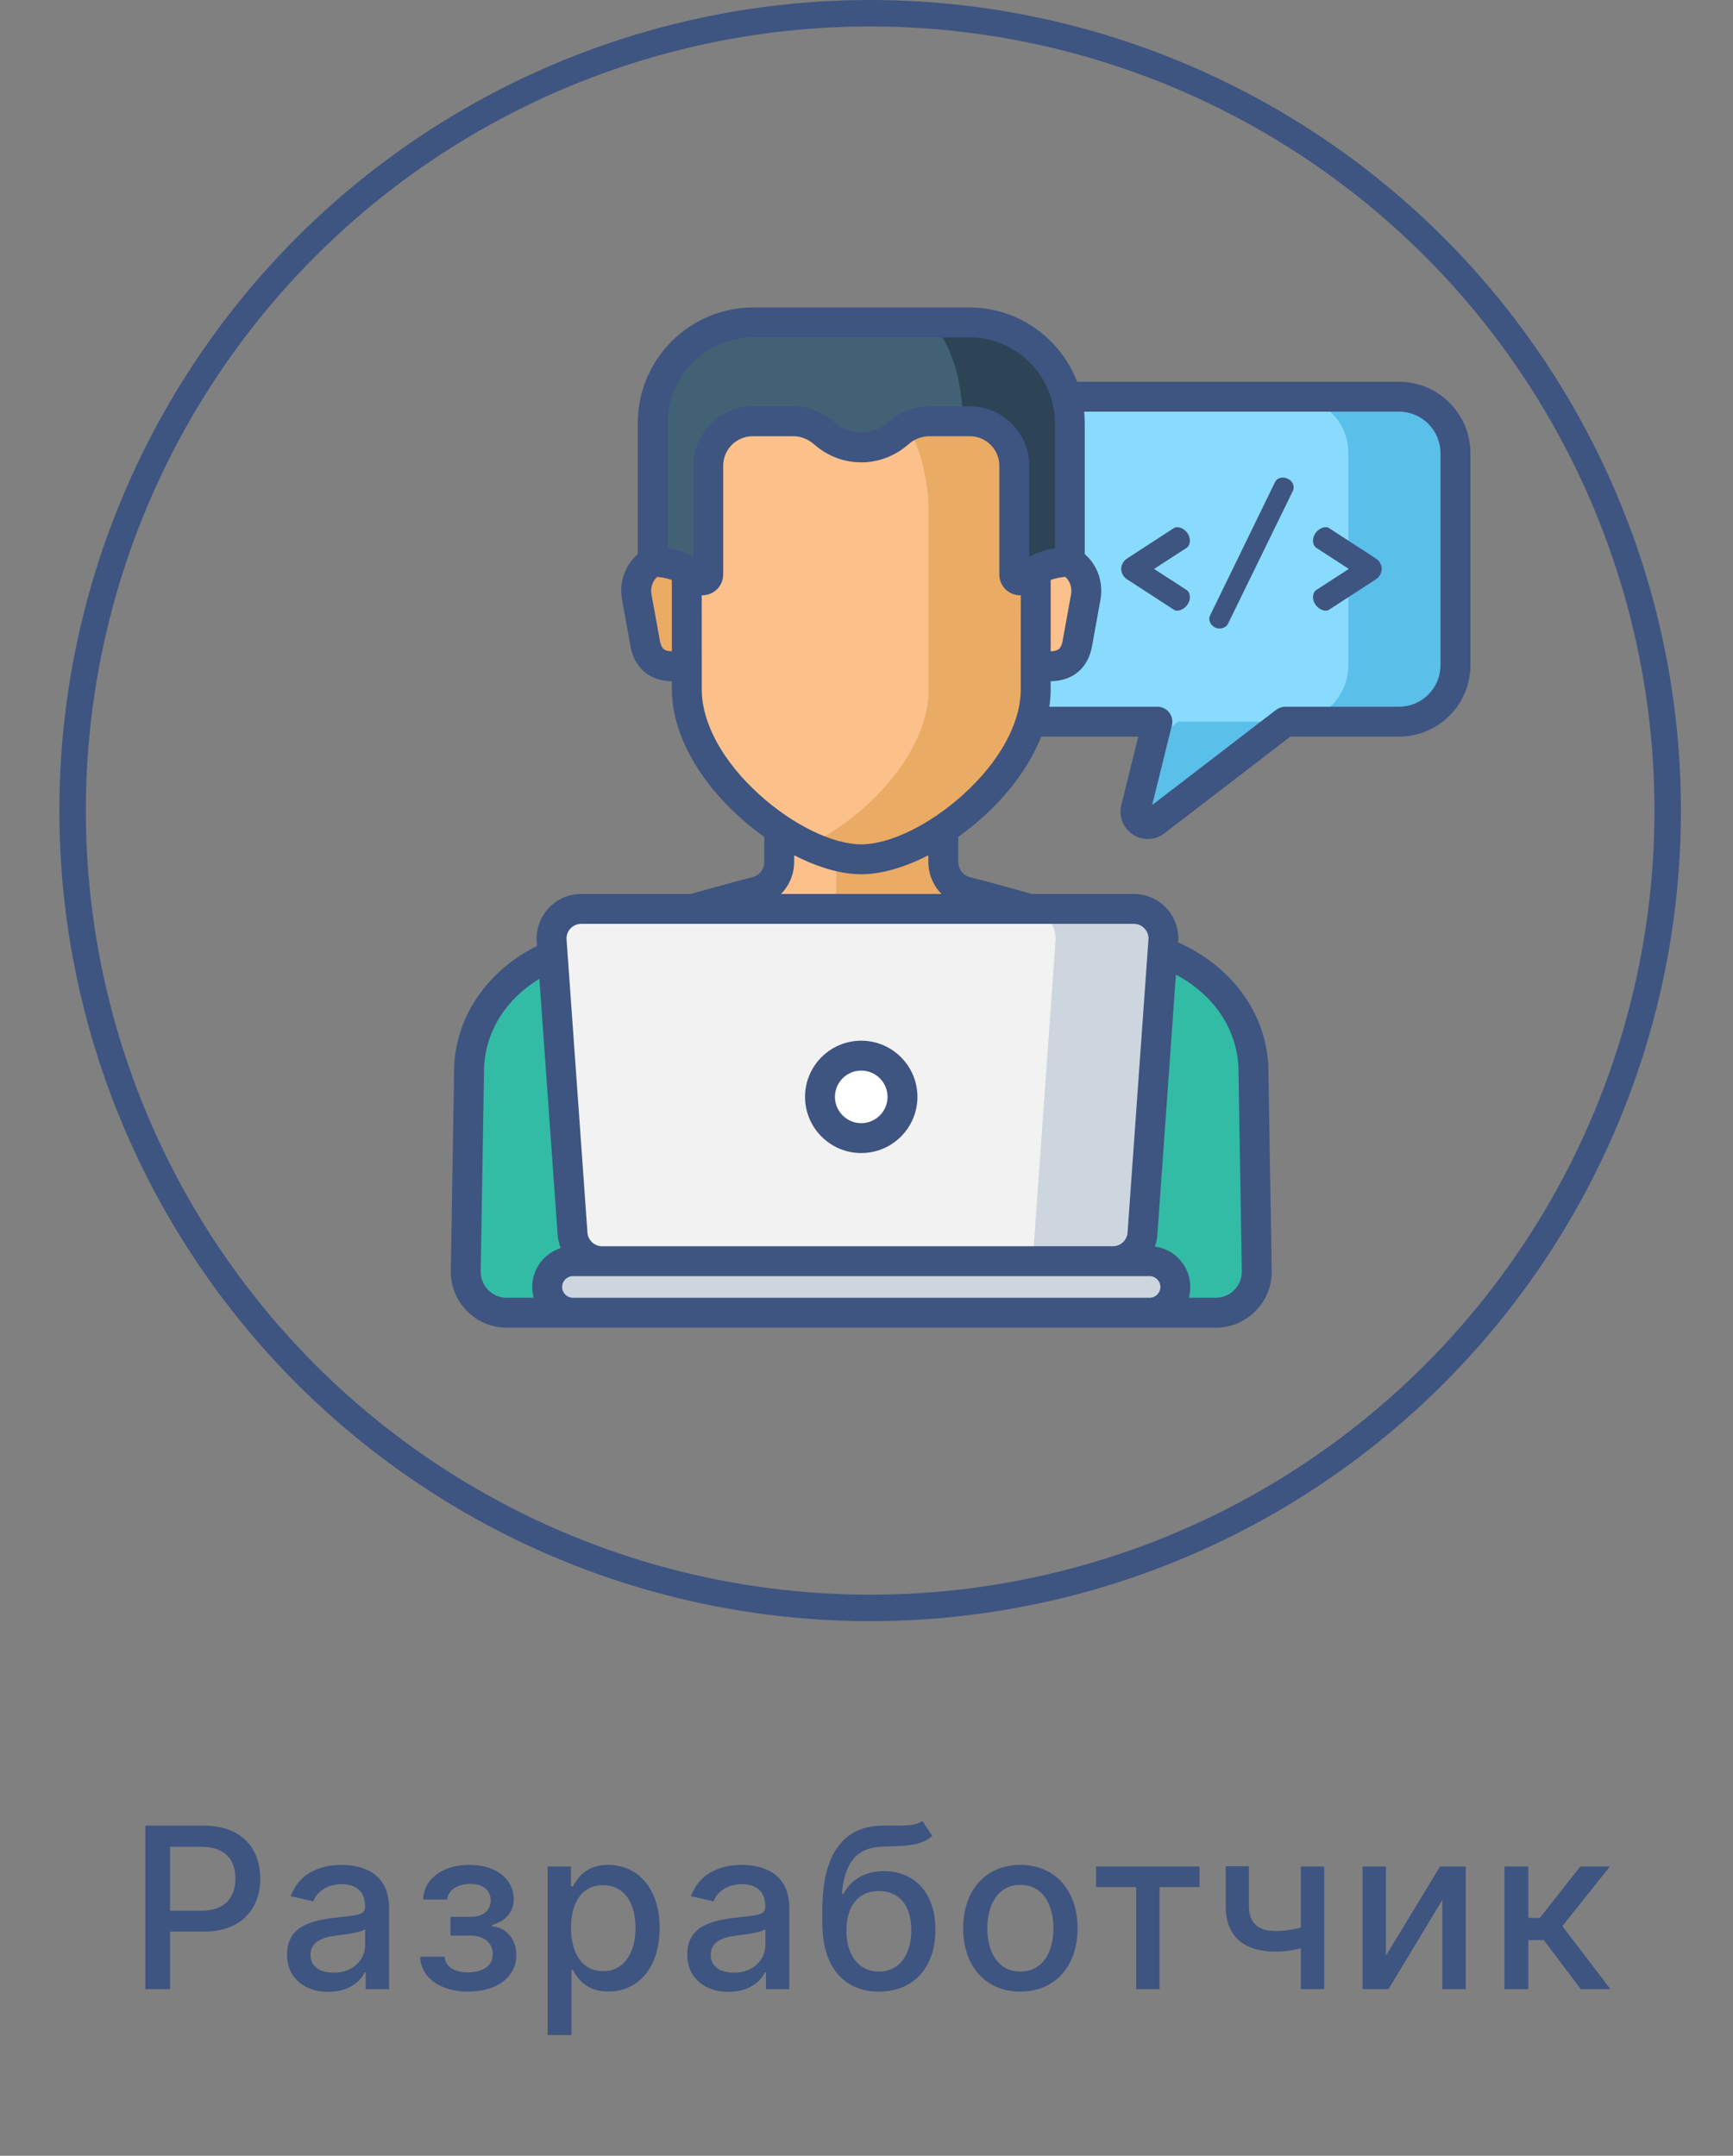 <svg width="131" height="163" viewBox="0 0 131 163" fill="none" xmlns="http://www.w3.org/2000/svg">
<rect x="0" y="0" width="131" height="163" fill="#808080" stroke="none"/>
<g clip-path="url(#clip0)">
<path d="M105.75 29.995H77.404C75.047 29.995 73.135 31.907 73.135 34.264V50.298C73.135 52.656 75.047 54.567 77.404 54.567H87.488L85.858 61.145C85.645 62.002 86.632 62.647 87.332 62.109L97.15 54.567H105.75C108.108 54.567 110.02 52.656 110.02 50.298V34.264C110.019 31.907 108.108 29.995 105.75 29.995Z" fill="#88DBFD"/>
<path d="M87.118 56.057L85.858 61.145C85.645 62.002 86.632 62.647 87.332 62.109L97.15 54.567H89.058L87.118 56.057Z" fill="#5ABFE9"/>
<path d="M105.75 29.995H97.657C100.015 29.995 101.926 31.907 101.926 34.264V50.298C101.926 52.656 100.015 54.567 97.657 54.567H105.75C108.108 54.567 110.019 52.656 110.019 50.298V34.264C110.019 31.907 108.108 29.995 105.75 29.995Z" fill="#5ABFE9"/>
<path d="M94.742 80.565C94.529 76.942 92.229 73.99 88.806 72.387C84.617 70.425 73.207 67.457 73.207 67.457C72.104 67.253 71.304 66.29 71.304 65.169V58.647H58.9V65.169C58.9 66.29 58.1 67.253 56.998 67.457C56.998 67.457 45.589 70.425 41.398 72.387C37.975 73.99 35.675 76.942 35.463 80.565L35.206 96.114C35.185 97.843 36.581 99.256 38.31 99.256H91.895C93.624 99.256 95.02 97.843 94.999 96.114L94.742 80.565Z" fill="#FCC18B"/>
<path d="M94.742 80.565C94.529 76.942 92.229 73.99 88.806 72.387C84.617 70.425 73.207 67.457 73.207 67.457C72.104 67.253 71.305 66.29 71.305 65.169V58.647H63.212V69.081C63.212 70.202 64.012 71.164 65.114 71.369C65.114 71.369 76.524 74.337 80.714 76.299C84.137 77.901 86.436 80.854 86.649 84.476L86.894 99.256H91.895C93.624 99.256 95.02 97.843 94.999 96.114L94.742 80.565Z" fill="#EAAB65"/>
<path d="M52.243 42.135H50.614C50.025 42.135 49.481 42.335 49.048 42.669C48.296 43.251 47.965 44.229 48.136 45.165L48.775 48.686C49.271 51.295 52.247 50.103 52.247 50.103L52.243 42.135Z" fill="#EAAB65"/>
<path d="M77.962 42.135H79.59C80.18 42.135 80.724 42.335 81.157 42.669C81.909 43.251 82.239 44.229 82.069 45.165L81.429 48.686C80.933 51.295 77.958 50.103 77.958 50.103L77.962 42.135Z" fill="#FCC18B"/>
<path d="M74.128 28.753C72.011 26.795 69.034 25.087 65.103 25.039C61.171 25.087 58.194 26.795 56.077 28.753C53.376 31.25 51.913 34.959 51.913 38.786L51.916 52.131C51.916 58.44 60.116 64.973 65.103 64.973C70.089 64.973 78.289 58.44 78.289 52.131L78.293 38.786C78.292 34.959 76.829 31.25 74.128 28.753Z" fill="#FCC18B"/>
<path d="M74.128 28.753C72.011 26.795 69.034 25.087 65.103 25.039C63.62 25.058 62.272 25.312 61.056 25.727C63.065 26.412 64.717 27.534 66.035 28.753C68.736 31.25 70.199 34.959 70.199 38.786L70.196 52.131C70.196 56.905 65.501 61.806 61.056 63.909C62.486 64.585 63.889 64.973 65.102 64.973C70.089 64.973 78.288 58.44 78.288 52.131L78.292 38.786C78.292 34.959 76.829 31.25 74.128 28.753Z" fill="#EAAB65"/>
<path d="M73.262 24.377H56.943C52.744 24.377 49.34 27.781 49.34 31.98V42.471C49.34 42.471 51.434 42.423 52.779 43.754C53.059 44.031 53.535 43.829 53.535 43.435V35.213C53.535 33.357 55.04 31.852 56.896 31.852H59.95C60.751 31.852 61.527 32.129 62.147 32.636L62.446 32.881C63.195 33.494 64.134 33.829 65.102 33.829C66.071 33.829 67.009 33.494 67.759 32.881L68.058 32.636C68.678 32.129 69.454 31.852 70.255 31.852H73.308C75.165 31.852 76.669 33.357 76.669 35.213V43.435C76.669 43.829 77.146 44.032 77.426 43.755C78.77 42.423 80.864 42.471 80.864 42.471V31.98C80.864 27.781 77.46 24.377 73.262 24.377Z" fill="#426175"/>
<path d="M73.262 24.377H70.439C71.859 26.049 72.751 28.56 72.773 31.852H73.309C75.165 31.852 76.669 33.357 76.669 35.213V43.435C76.669 43.829 77.145 44.032 77.426 43.755C78.771 42.423 80.864 42.471 80.864 42.471V31.98C80.864 27.781 77.46 24.377 73.262 24.377Z" fill="#2C4456"/>
<path d="M88.806 72.387C86.368 71.246 81.486 69.763 77.829 68.723L77.038 69.023C69.348 71.936 60.857 71.936 53.167 69.023L52.376 68.723C48.719 69.763 43.837 71.246 41.398 72.387C37.975 73.99 35.675 76.942 35.463 80.565L35.206 96.114C35.185 97.843 36.581 99.256 38.31 99.256H91.895C93.624 99.256 95.02 97.843 94.999 96.114L94.742 80.565C94.529 76.942 92.229 73.99 88.806 72.387Z" fill="#33BCA5"/>
<path d="M84.126 95.359H45.511C44.337 95.359 43.362 94.452 43.279 93.28L41.7 71.121C41.607 69.826 42.634 68.723 43.932 68.723H85.706C87.005 68.723 88.031 69.826 87.939 71.121L86.359 93.28C86.276 94.452 85.301 95.359 84.126 95.359Z" fill="#F2F2F2"/>
<path d="M85.706 68.723H77.554C78.853 68.723 79.879 69.826 79.787 71.121L78.059 95.359H84.127C85.301 95.359 86.276 94.452 86.359 93.28L87.939 71.121C88.031 69.826 87.005 68.723 85.706 68.723Z" fill="#CDD6DF"/>
<path d="M86.896 99.256H43.309C42.233 99.256 41.361 98.383 41.361 97.308C41.361 96.231 42.233 95.359 43.309 95.359H86.896C87.972 95.359 88.844 96.231 88.844 97.308C88.844 98.383 87.972 99.256 86.896 99.256Z" fill="#CDD6DF"/>
<path d="M68.22 82.935C68.22 84.657 66.824 86.053 65.102 86.053C63.38 86.053 61.984 84.657 61.984 82.935C61.984 81.213 63.38 79.817 65.102 79.817C66.824 79.817 68.22 81.213 68.22 82.935Z" fill="white"/>
<path d="M89.946 40.881C89.946 40.309 89.415 39.862 88.996 39.862C88.899 39.862 88.801 39.876 88.732 39.932L85.187 42.235C84.866 42.444 84.754 42.779 84.754 43.016C84.754 43.253 84.866 43.588 85.187 43.798L88.732 46.1C88.801 46.156 88.899 46.17 88.996 46.17C89.415 46.17 89.946 45.723 89.946 45.151C89.946 44.914 89.848 44.705 89.694 44.607L87.238 43.016L89.694 41.425C89.847 41.328 89.946 41.118 89.946 40.881Z" fill="#3E5481"/>
<path d="M96.965 36.109C96.714 36.109 96.49 36.22 96.379 36.458L91.481 46.518C91.439 46.602 91.411 46.7 91.411 46.784C91.411 47.132 91.718 47.523 92.193 47.523C92.458 47.523 92.723 47.383 92.821 47.175L97.733 37.113C97.774 37.03 97.788 36.932 97.788 36.848C97.788 36.402 97.355 36.109 96.965 36.109Z" fill="#3E5481"/>
<path d="M104.012 42.235L100.468 39.932C100.398 39.876 100.3 39.862 100.202 39.862C99.784 39.862 99.254 40.309 99.254 40.881C99.254 41.118 99.352 41.328 99.505 41.425L101.961 43.016L99.505 44.607C99.352 44.705 99.254 44.914 99.254 45.151C99.254 45.723 99.784 46.17 100.202 46.17C100.3 46.17 100.398 46.156 100.468 46.1L104.012 43.798C104.333 43.588 104.445 43.253 104.445 43.016C104.445 42.779 104.333 42.444 104.012 42.235Z" fill="#3E5481"/>
<path d="M105.751 28.865H81.422C80.165 25.584 76.982 23.247 73.263 23.247H56.944C52.13 23.247 48.212 27.165 48.212 31.98V41.896C47.238 42.734 46.786 44.046 47.025 45.367L47.667 48.897C47.898 50.109 48.541 50.732 49.041 51.041C49.599 51.387 50.219 51.501 50.788 51.504V52.131C50.788 55.314 52.645 58.821 55.882 61.755C56.492 62.307 57.126 62.816 57.772 63.276V65.169C57.772 65.746 57.36 66.241 56.793 66.346C56.767 66.351 56.741 66.357 56.715 66.363C56.695 66.369 54.756 66.874 52.22 67.593H43.934C43.002 67.593 42.104 67.985 41.469 68.666C40.834 69.348 40.508 70.272 40.574 71.201L40.596 71.52C36.891 73.379 34.559 76.711 34.336 80.498C34.336 80.514 34.335 80.53 34.335 80.546L34.077 96.1C34.063 97.24 34.498 98.316 35.299 99.127C36.101 99.939 37.17 100.386 38.311 100.386H91.896C93.037 100.386 94.107 99.939 94.908 99.127C95.71 98.316 96.144 97.241 96.13 96.095L95.873 80.546C95.872 80.53 95.872 80.514 95.871 80.498C95.642 76.602 93.181 73.187 89.286 71.363C89.215 71.33 89.14 71.296 89.063 71.261L89.067 71.201C89.133 70.272 88.807 69.348 88.173 68.666C87.538 67.985 86.639 67.593 85.707 67.593H77.988C75.453 66.874 73.512 66.369 73.493 66.364C73.467 66.357 73.441 66.351 73.415 66.346C72.847 66.241 72.436 65.746 72.436 65.169V63.277C73.082 62.816 73.716 62.307 74.326 61.755C76.383 59.891 77.883 57.794 78.703 55.697H86.045L84.762 60.873C84.549 61.736 84.891 62.609 85.635 63.095C85.985 63.324 86.377 63.438 86.767 63.438C87.208 63.438 87.647 63.293 88.022 63.005L97.536 55.697H105.751C108.729 55.697 111.15 53.275 111.15 50.298V34.264C111.15 31.288 108.729 28.865 105.751 28.865ZM79.422 43.848C79.854 43.701 80.263 43.64 80.53 43.616C80.885 43.931 81.052 44.449 80.959 44.962L80.321 48.475C80.228 48.965 80.04 49.081 79.978 49.12C79.847 49.201 79.653 49.243 79.421 49.245L79.422 43.848ZM50.472 31.98C50.472 28.411 53.376 25.507 56.944 25.507H73.263C76.832 25.507 79.736 28.411 79.736 31.98V41.447C79.177 41.546 78.481 41.736 77.801 42.098V35.213C77.801 32.737 75.786 30.723 73.31 30.723H70.257C69.198 30.723 68.164 31.092 67.344 31.761L67.045 32.006C66.499 32.453 65.809 32.699 65.103 32.699C64.398 32.699 63.709 32.453 63.163 32.007L62.863 31.761C62.044 31.092 61.009 30.723 59.95 30.723H56.897C54.421 30.723 52.407 32.736 52.407 35.213V42.097C51.727 41.736 51.031 41.545 50.472 41.447V31.98ZM50.23 49.12C50.168 49.081 49.98 48.965 49.889 48.484L49.249 44.963C49.156 44.45 49.323 43.932 49.677 43.617C49.943 43.641 50.353 43.7 50.785 43.847L50.787 49.245C50.555 49.243 50.362 49.201 50.23 49.12ZM40.232 97.307C40.232 97.591 40.271 97.865 40.343 98.126H38.311C37.779 98.126 37.281 97.917 36.906 97.539C36.533 97.16 36.331 96.659 36.337 96.132L36.594 80.608C36.761 77.895 38.265 75.542 40.773 74.004L42.153 93.36C42.178 93.715 42.26 94.055 42.387 94.371C41.139 94.764 40.232 95.932 40.232 97.307ZM87.488 93.36L88.89 73.692C91.725 75.213 93.435 77.704 93.614 80.608L93.871 96.128C93.877 96.659 93.674 97.16 93.301 97.539C92.927 97.917 92.428 98.126 91.896 98.126H89.865C89.937 97.865 89.975 97.591 89.975 97.307C89.975 95.746 88.807 94.453 87.299 94.256C87.401 93.972 87.466 93.672 87.488 93.36ZM87.716 97.307C87.716 97.758 87.348 98.126 86.897 98.126H43.31C42.859 98.126 42.492 97.758 42.492 97.307C42.492 96.856 42.859 96.489 43.31 96.489H86.897C87.348 96.489 87.716 96.856 87.716 97.307ZM86.519 70.206C86.731 70.434 86.836 70.73 86.813 71.041L85.234 93.2C85.193 93.777 84.707 94.229 84.128 94.229H45.513C44.934 94.229 44.449 93.777 44.407 93.199L42.828 71.041C42.806 70.73 42.91 70.434 43.122 70.206C43.335 69.979 43.623 69.853 43.934 69.853H85.707C86.018 69.853 86.307 69.979 86.519 70.206ZM71.169 67.593H59.039C59.657 66.965 60.032 66.104 60.032 65.169V64.664C61.813 65.586 63.583 66.103 65.103 66.103C66.624 66.103 68.394 65.586 70.176 64.664V65.169C70.176 66.104 70.551 66.965 71.169 67.593ZM72.808 60.08C70.285 62.366 67.261 63.843 65.103 63.843C62.947 63.843 59.923 62.366 57.4 60.08C54.634 57.575 53.048 54.677 53.048 52.131L53.045 45.012C53.06 45.012 53.075 45.012 53.09 45.012C53.294 45.012 53.5 44.972 53.697 44.89C54.286 44.644 54.667 44.073 54.667 43.435V35.213C54.667 33.983 55.667 32.983 56.897 32.983H59.951C60.489 32.983 61.016 33.17 61.432 33.511L61.733 33.756C62.681 34.532 63.878 34.959 65.103 34.959C66.329 34.959 67.526 34.532 68.475 33.756L68.775 33.511C69.191 33.17 69.718 32.983 70.257 32.983H73.31C74.54 32.983 75.541 33.983 75.541 35.213V43.435C75.541 44.073 75.921 44.644 76.511 44.89C76.721 44.978 76.943 45.018 77.162 45.012L77.16 52.131C77.16 54.677 75.574 57.575 72.808 60.08ZM108.89 50.298C108.89 52.029 107.483 53.437 105.751 53.437H97.152C96.903 53.437 96.661 53.52 96.464 53.671L87.091 60.871L88.585 54.839C88.669 54.502 88.593 54.145 88.379 53.871C88.165 53.597 87.836 53.437 87.489 53.437H79.32C79.386 52.998 79.42 52.561 79.42 52.131V51.504C79.989 51.501 80.609 51.387 81.167 51.041C81.667 50.732 82.311 50.109 82.543 48.888L83.182 45.367C83.422 44.046 82.969 42.734 81.996 41.896V31.98C81.996 31.692 81.982 31.407 81.954 31.125H105.751C107.483 31.125 108.89 32.533 108.89 34.264V50.298Z" fill="#3E5481"/>
<path d="M65.102 87.183C67.444 87.183 69.35 85.277 69.35 82.935C69.35 80.593 67.444 78.687 65.102 78.687C62.76 78.687 60.854 80.593 60.854 82.935C60.854 85.277 62.76 87.183 65.102 87.183ZM65.102 80.947C66.198 80.947 67.09 81.839 67.09 82.935C67.09 84.031 66.198 84.923 65.102 84.923C64.006 84.923 63.114 84.031 63.114 82.935C63.114 81.839 64.006 80.947 65.102 80.947Z" fill="#3E5481"/>
</g>
<circle cx="65.776" cy="61.288" r="60.288" stroke="#3E5481" stroke-width="2"/>
<path d="M10.986 150.4H12.852V146.053H15.387C18.255 146.053 19.673 144.321 19.673 142.039C19.673 139.763 18.267 138.036 15.393 138.036H10.986V150.4ZM12.852 144.472V139.636H15.194C17.041 139.636 17.796 140.638 17.796 142.039C17.796 143.439 17.041 144.472 15.218 144.472H12.852ZM24.831 150.605C26.364 150.605 27.228 149.826 27.572 149.132H27.644V150.4H29.407V144.242C29.407 141.544 27.282 141.007 25.809 141.007C24.131 141.007 22.585 141.683 21.982 143.373L23.678 143.759C23.944 143.101 24.62 142.467 25.833 142.467C26.998 142.467 27.596 143.077 27.596 144.128V144.17C27.596 144.828 26.92 144.816 25.253 145.009C23.497 145.214 21.698 145.673 21.698 147.78C21.698 149.603 23.068 150.605 24.831 150.605ZM25.223 149.156C24.203 149.156 23.467 148.698 23.467 147.804C23.467 146.838 24.324 146.494 25.368 146.355C25.954 146.277 27.342 146.12 27.602 145.86V147.056C27.602 148.154 26.727 149.156 25.223 149.156ZM31.762 147.949C31.816 149.567 33.331 150.587 35.39 150.587C37.503 150.587 39.03 149.525 39.03 147.822C39.03 146.615 38.264 145.721 37.189 145.649V145.552C38.161 145.275 38.831 144.623 38.831 143.602C38.831 142.081 37.527 141.007 35.462 141.007C33.482 141.007 32.027 142.063 31.991 143.621H33.814C33.85 142.926 34.569 142.443 35.553 142.443C36.525 142.443 37.092 142.95 37.092 143.705C37.092 144.411 36.585 144.931 35.565 144.931H34.056V146.349H35.565C36.591 146.349 37.249 146.917 37.249 147.756C37.249 148.704 36.41 149.132 35.372 149.132C34.352 149.132 33.663 148.71 33.609 147.949H31.762ZM41.394 153.877H43.199V148.957H43.308C43.634 149.549 44.298 150.581 45.988 150.581C48.234 150.581 49.864 148.782 49.864 145.782C49.864 142.775 48.21 141.007 45.97 141.007C44.25 141.007 43.628 142.057 43.308 142.63H43.157V141.127H41.394V153.877ZM43.163 145.764C43.163 143.826 44.008 142.54 45.584 142.54C47.22 142.54 48.041 143.922 48.041 145.764C48.041 147.623 47.196 149.042 45.584 149.042C44.032 149.042 43.163 147.714 43.163 145.764ZM55.085 150.605C56.618 150.605 57.481 149.826 57.826 149.132H57.898V150.4H59.661V144.242C59.661 141.544 57.536 141.007 56.063 141.007C54.385 141.007 52.839 141.683 52.235 143.373L53.932 143.759C54.197 143.101 54.873 142.467 56.087 142.467C57.252 142.467 57.85 143.077 57.85 144.128V144.17C57.85 144.828 57.174 144.816 55.507 145.009C53.751 145.214 51.952 145.673 51.952 147.78C51.952 149.603 53.322 150.605 55.085 150.605ZM55.477 149.156C54.457 149.156 53.721 148.698 53.721 147.804C53.721 146.838 54.578 146.494 55.622 146.355C56.208 146.277 57.596 146.12 57.856 145.86V147.056C57.856 148.154 56.98 149.156 55.477 149.156ZM69.719 137.674C69.266 138.036 68.578 138.036 67.618 138.03C67.334 138.03 67.026 138.03 66.688 138.036C63.682 138.097 62.161 140.234 62.161 144.472V145.389C62.161 148.794 63.851 150.587 66.441 150.587C69.031 150.587 70.709 148.788 70.709 145.902C70.709 143.053 69.061 141.477 66.827 141.477C65.481 141.477 64.358 142.051 63.754 143.198H63.64C63.845 140.85 64.726 139.684 66.731 139.624C68.511 139.57 69.64 139.576 70.467 138.815L69.719 137.674ZM66.447 149.072C64.913 149.072 63.978 147.846 63.978 145.933C64.002 144.055 64.925 142.981 66.429 142.981C67.956 142.981 68.886 144.055 68.886 145.933C68.886 147.852 67.956 149.072 66.447 149.072ZM77.131 150.587C79.745 150.587 81.454 148.673 81.454 145.806C81.454 142.92 79.745 141.007 77.131 141.007C74.517 141.007 72.809 142.92 72.809 145.806C72.809 148.673 74.517 150.587 77.131 150.587ZM77.137 149.072C75.429 149.072 74.632 147.581 74.632 145.8C74.632 144.025 75.429 142.516 77.137 142.516C78.834 142.516 79.63 144.025 79.63 145.8C79.63 147.581 78.834 149.072 77.137 149.072ZM82.852 142.685H85.888V150.4H87.651V142.685H90.675V141.127H82.852V142.685ZM100.096 141.127H98.334V145.746C97.724 145.909 97.108 146.005 96.402 146.005C95.17 146.005 94.41 145.45 94.41 144.14V141.109H92.653V144.14C92.653 146.458 94.108 147.563 96.402 147.563C97.102 147.563 97.742 147.466 98.334 147.315V150.4H100.096V141.127ZM104.766 147.871V141.127H102.998V150.4H104.96L109.029 143.651V150.4H110.797V141.127H108.853L104.766 147.871ZM113.724 150.4H115.529V146.693H116.7L119.496 150.4H121.735L118.101 145.637L121.693 141.127H119.459L116.399 145.015H115.529V141.127H113.724V150.4Z" fill="#3E5481"/>
<defs>
<clipPath id="clip0">
<rect width="77.138" height="77.138" fill="white" transform="translate(34.075 23.247)"/>
</clipPath>
</defs>
</svg>
